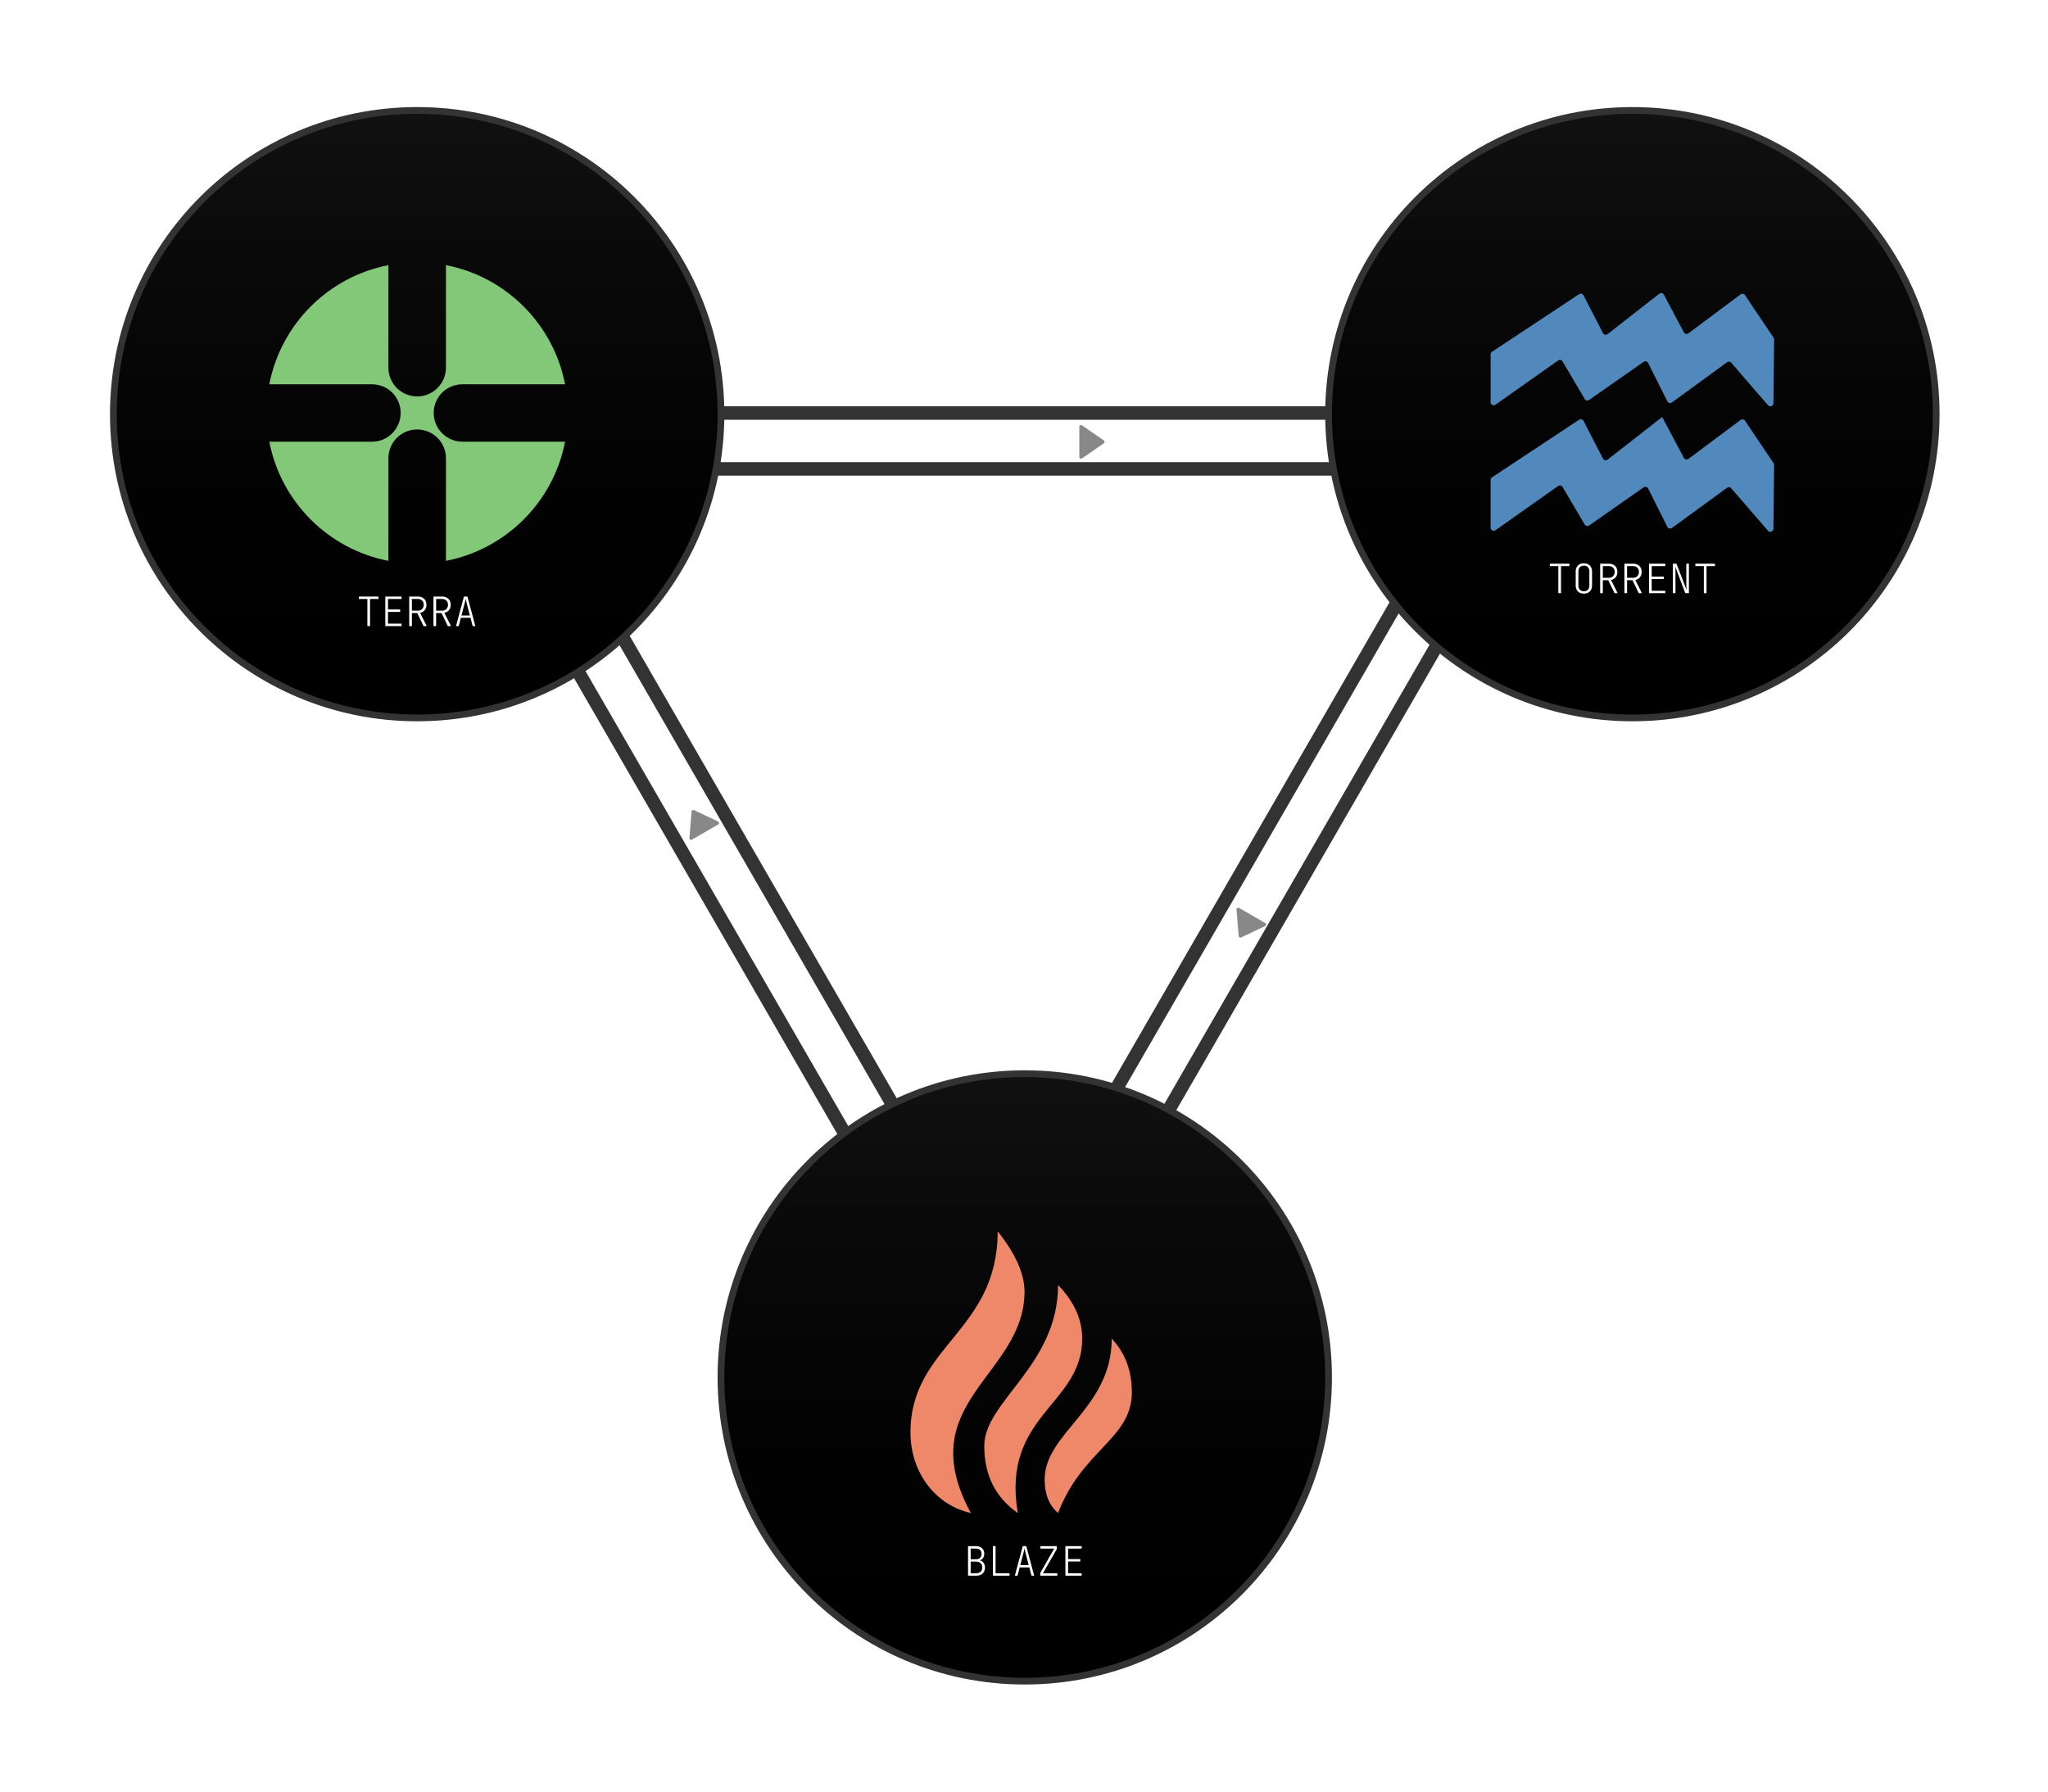 <svg width="400" height="350" viewBox="0 0 400 350" fill="none" xmlns="http://www.w3.org/2000/svg">
<mask id="path-2-outside-1_188_1181" maskUnits="userSpaceOnUse" x="80.861" y="78.922" width="229" height="198" fill="black">
<rect fill="white" x="80.861" y="78.922" width="229" height="198"/>
<path fill-rule="evenodd" clip-rule="evenodd" d="M83.729 80.683L195.295 273.922L306.861 80.683L83.729 80.683ZM102.634 91.599L195.295 252.092L287.955 91.599L102.634 91.599Z"/>
</mask>
<path d="M195.295 273.922L194.155 274.58L195.295 276.555L196.435 274.58L195.295 273.922ZM83.729 80.683L83.729 79.367L81.448 79.367L82.589 81.342L83.729 80.683ZM306.861 80.683L308.002 81.342L309.142 79.367L306.861 79.367L306.861 80.683ZM195.295 252.092L194.154 252.75L195.295 254.725L196.435 252.75L195.295 252.092ZM102.634 91.599L102.634 90.282L100.353 90.282L101.493 92.257L102.634 91.599ZM287.955 91.599L289.096 92.257L290.236 90.282L287.955 90.282L287.955 91.599ZM196.435 273.264L84.869 80.025L82.589 81.342L194.155 274.58L196.435 273.264ZM305.721 80.025L194.155 273.264L196.435 274.58L308.002 81.342L305.721 80.025ZM83.729 82L306.861 82L306.861 79.367L83.729 79.367L83.729 82ZM196.435 251.434L103.774 90.94L101.493 92.257L194.154 252.75L196.435 251.434ZM286.815 90.94L194.154 251.434L196.435 252.75L289.096 92.257L286.815 90.94ZM102.634 92.915L287.955 92.915L287.955 90.282L102.634 90.282L102.634 92.915Z" fill="#333333" mask="url(#path-2-outside-1_188_1181)"/>
<g filter="url(#filter0_d_188_1181)">
<path d="M81.479 140.249C114.25 140.249 140.815 113.684 140.815 80.913C140.815 48.142 114.25 21.577 81.479 21.577C48.708 21.577 22.143 48.142 22.143 80.913C22.143 113.684 48.708 140.249 81.479 140.249Z" fill="black"/>
<path d="M81.479 140.249C114.25 140.249 140.815 113.684 140.815 80.913C140.815 48.142 114.25 21.577 81.479 21.577C48.708 21.577 22.143 48.142 22.143 80.913C22.143 113.684 48.708 140.249 81.479 140.249Z" fill="url(#paint0_linear_188_1181)" fill-opacity="0.2"/>
<path d="M81.479 140.249C114.25 140.249 140.815 113.684 140.815 80.913C140.815 48.142 114.25 21.577 81.479 21.577C48.708 21.577 22.143 48.142 22.143 80.913C22.143 113.684 48.708 140.249 81.479 140.249Z" stroke="#333333" stroke-width="1.317" stroke-miterlimit="10"/>
</g>
<path d="M75.862 51.8C64.118 54.072 54.868 63.323 52.598 75.072H72.644C75.756 75.072 78.253 77.551 78.253 80.664C78.253 83.778 75.756 86.294 72.644 86.294H52.598C54.868 98.043 64.118 107.293 75.862 109.566V89.513C75.862 86.4 78.359 83.902 81.471 83.902C84.584 83.902 87.099 86.4 87.099 89.513V109.566C98.843 107.293 108.094 98.043 110.364 86.294H90.336C87.224 86.294 84.708 83.778 84.708 80.664C84.708 77.551 87.224 75.072 90.336 75.072H110.364C108.094 63.323 98.844 54.072 87.099 51.8V71.816C87.099 74.929 84.584 77.445 81.471 77.445C78.359 77.445 75.862 74.929 75.862 71.816V51.8Z" fill="#83C878"/>
<path d="M71.754 122.31V117.016H70.095V116.542H73.919V117.016H72.275V122.31H71.754ZM75.259 122.31V116.542H78.435V117.016H75.78V119.063H78.158V119.537H75.78V121.836H78.435V122.31H75.259ZM79.925 122.31V116.542H81.607C81.95 116.542 82.247 116.611 82.5 116.748C82.753 116.879 82.948 117.066 83.085 117.309C83.222 117.551 83.29 117.835 83.29 118.162C83.29 118.567 83.18 118.91 82.958 119.189C82.737 119.468 82.434 119.647 82.05 119.726L83.346 122.31H82.729L81.505 119.766H80.446V122.31H79.925ZM80.446 119.3H81.607C81.955 119.3 82.234 119.194 82.445 118.984C82.656 118.773 82.761 118.496 82.761 118.154C82.761 117.806 82.656 117.53 82.445 117.324C82.234 117.119 81.955 117.016 81.607 117.016H80.446V119.3ZM84.662 122.31V116.542H86.344C86.687 116.542 86.984 116.611 87.237 116.748C87.49 116.879 87.685 117.066 87.822 117.309C87.959 117.551 88.027 117.835 88.027 118.162C88.027 118.567 87.917 118.91 87.695 119.189C87.474 119.468 87.171 119.647 86.787 119.726L88.083 122.31H87.466L86.242 119.766H85.183V122.31H84.662ZM85.183 119.3H86.344C86.692 119.3 86.971 119.194 87.182 118.984C87.393 118.773 87.498 118.496 87.498 118.154C87.498 117.806 87.393 117.53 87.182 117.324C86.971 117.119 86.692 117.016 86.344 117.016H85.183V119.3ZM89.067 122.31L90.615 116.542H91.295L92.843 122.31H92.314L91.895 120.698H90.007L89.596 122.31H89.067ZM90.126 120.248H91.777L91.224 118.138C91.145 117.833 91.082 117.577 91.034 117.372C90.992 117.166 90.966 117.032 90.955 116.969C90.945 117.032 90.916 117.166 90.868 117.372C90.821 117.577 90.758 117.833 90.679 118.138L90.126 120.248Z" fill="white"/>
<g filter="url(#filter1_d_188_1181)">
<path d="M318.824 140.249C351.594 140.249 378.16 113.684 378.16 80.913C378.16 48.142 351.594 21.577 318.824 21.577C286.053 21.577 259.487 48.142 259.487 80.913C259.487 113.684 286.053 140.249 318.824 140.249Z" fill="black"/>
<path d="M318.824 140.249C351.594 140.249 378.16 113.684 378.16 80.913C378.16 48.142 351.594 21.577 318.824 21.577C286.053 21.577 259.487 48.142 259.487 80.913C259.487 113.684 286.053 140.249 318.824 140.249Z" fill="url(#paint1_linear_188_1181)" fill-opacity="0.2"/>
<path d="M318.824 140.249C351.594 140.249 378.16 113.684 378.16 80.913C378.16 48.142 351.594 21.577 318.824 21.577C286.053 21.577 259.487 48.142 259.487 80.913C259.487 113.684 286.053 140.249 318.824 140.249Z" stroke="#333333" stroke-width="1.317" stroke-miterlimit="10"/>
</g>
<path d="M324.979 57.572C324.805 57.243 324.375 57.151 324.081 57.381L313.987 65.267C313.691 65.499 313.257 65.404 313.085 65.07L309.282 57.697C309.118 57.38 308.716 57.275 308.418 57.471L291.404 68.725C291.237 68.836 291.136 69.024 291.136 69.225V78.575C291.136 79.061 291.684 79.345 292.081 79.064L304.326 70.419C304.613 70.217 305.011 70.302 305.189 70.605L309.511 77.949C309.689 78.25 310.085 78.336 310.371 78.136L321.024 70.686C321.323 70.477 321.739 70.582 321.903 70.909L325.654 78.407C325.82 78.739 326.244 78.841 326.543 78.623L337.317 70.763C337.569 70.58 337.92 70.62 338.124 70.855L345.315 79.167C345.676 79.585 346.361 79.334 346.367 78.782L346.509 66.306C346.51 66.185 346.475 66.066 346.407 65.965L340.811 57.657C340.619 57.372 340.229 57.306 339.955 57.511L329.768 65.124C329.474 65.344 329.052 65.25 328.88 64.925L324.979 57.572ZM324.644 81.464L313.987 89.791C313.691 90.023 313.257 89.928 313.085 89.594L309.282 82.224C309.118 81.907 308.716 81.802 308.419 81.999L291.405 93.249C291.237 93.359 291.136 93.547 291.136 93.748V103.098C291.136 103.584 291.684 103.868 292.081 103.588L304.327 94.942C304.613 94.74 305.011 94.826 305.189 95.128L309.512 102.472C309.689 102.774 310.085 102.86 310.372 102.659L321.024 95.21C321.324 95 321.74 95.105 321.903 95.433L325.654 102.931C325.82 103.262 326.244 103.365 326.543 103.147L337.317 95.29C337.569 95.107 337.92 95.147 338.124 95.382L345.315 103.691C345.676 104.108 346.361 103.857 346.367 103.305L346.509 90.83C346.51 90.708 346.475 90.589 346.407 90.488L340.811 82.183C340.619 81.9 340.229 81.833 339.955 82.038L329.768 89.648C329.474 89.868 329.053 89.773 328.88 89.448L324.644 81.464C324.644 81.464 324.644 81.464 324.644 81.464Z" fill="#5189BD"/>
<path d="M304.361 115.886V110.593H302.702V110.119H306.525V110.593H304.882V115.886H304.361ZM309.351 115.965C309.024 115.965 308.74 115.902 308.497 115.776C308.26 115.644 308.076 115.457 307.944 115.215C307.818 114.972 307.755 114.685 307.755 114.354V111.652C307.755 111.32 307.818 111.035 307.944 110.798C308.076 110.556 308.26 110.369 308.497 110.238C308.74 110.106 309.024 110.04 309.351 110.04C309.677 110.04 309.959 110.106 310.196 110.238C310.438 110.369 310.623 110.556 310.749 110.798C310.881 111.035 310.946 111.32 310.946 111.652V114.354C310.946 114.685 310.881 114.972 310.749 115.215C310.623 115.457 310.438 115.644 310.196 115.776C309.959 115.902 309.677 115.965 309.351 115.965ZM309.351 115.499C309.693 115.499 309.956 115.399 310.141 115.199C310.33 114.999 310.425 114.717 310.425 114.354V111.652C310.425 111.288 310.33 111.006 310.141 110.806C309.951 110.606 309.688 110.506 309.351 110.506C309.014 110.506 308.75 110.606 308.561 110.806C308.371 111.006 308.276 111.288 308.276 111.652V114.354C308.276 114.717 308.368 114.999 308.553 115.199C308.742 115.399 309.008 115.499 309.351 115.499ZM312.531 115.886V110.119H314.214C314.556 110.119 314.854 110.187 315.107 110.324C315.36 110.456 315.555 110.643 315.691 110.885C315.828 111.128 315.897 111.412 315.897 111.739C315.897 112.144 315.786 112.486 315.565 112.766C315.344 113.045 315.041 113.224 314.657 113.303L315.952 115.886H315.336L314.111 113.342H313.053V115.886H312.531ZM313.053 112.876H314.214C314.562 112.876 314.841 112.771 315.052 112.56C315.262 112.35 315.368 112.073 315.368 111.731C315.368 111.383 315.262 111.107 315.052 110.901C314.841 110.696 314.562 110.593 314.214 110.593H313.053V112.876ZM317.268 115.886V110.119H318.951C319.294 110.119 319.591 110.187 319.844 110.324C320.097 110.456 320.292 110.643 320.429 110.885C320.565 111.128 320.634 111.412 320.634 111.739C320.634 112.144 320.523 112.486 320.302 112.766C320.081 113.045 319.778 113.224 319.394 113.303L320.689 115.886H320.073L318.848 113.342H317.79V115.886H317.268ZM317.79 112.876H318.951C319.299 112.876 319.578 112.771 319.789 112.56C319.999 112.35 320.105 112.073 320.105 111.731C320.105 111.383 319.999 111.107 319.789 110.901C319.578 110.696 319.299 110.593 318.951 110.593H317.79V112.876ZM322.077 115.886V110.119H325.253V110.593H322.598V112.639H324.976V113.113H322.598V115.412H325.253V115.886H322.077ZM326.735 115.886V110.119H327.438L329.413 115.294C329.402 115.178 329.392 115.044 329.381 114.891C329.376 114.738 329.371 114.588 329.365 114.44C329.36 114.293 329.358 114.169 329.358 114.069V110.119H329.863V115.886H329.16L327.201 110.712C327.206 110.791 327.211 110.896 327.217 111.028C327.222 111.159 327.227 111.304 327.232 111.462C327.238 111.62 327.24 111.778 327.24 111.936V115.886H326.735ZM332.783 115.886V110.593H331.124V110.119H334.948V110.593H333.305V115.886H332.783Z" fill="white"/>
<g filter="url(#filter2_d_188_1181)">
<path d="M200.151 328.423C232.921 328.423 259.487 301.857 259.487 269.086C259.487 236.316 232.921 209.75 200.151 209.75C167.38 209.75 140.814 236.316 140.814 269.086C140.814 301.857 167.38 328.423 200.151 328.423Z" fill="black"/>
<path d="M200.151 328.423C232.921 328.423 259.487 301.857 259.487 269.086C259.487 236.316 232.921 209.75 200.151 209.75C167.38 209.75 140.814 236.316 140.814 269.086C140.814 301.857 167.38 328.423 200.151 328.423Z" fill="url(#paint2_linear_188_1181)" fill-opacity="0.2"/>
<path d="M200.151 328.423C232.921 328.423 259.487 301.857 259.487 269.086C259.487 236.316 232.921 209.75 200.151 209.75C167.38 209.75 140.814 236.316 140.814 269.086C140.814 301.857 167.38 328.423 200.151 328.423Z" stroke="#333333" stroke-width="1.317" stroke-miterlimit="10"/>
</g>
<path d="M217.132 261.515C219.752 264.292 221.063 267.788 221.063 271.996C221.063 281.078 211.367 283.201 206.651 295.579C204.903 294.072 204.03 291.89 204.03 289.028C204.03 279.904 217.132 275.167 217.132 261.515ZM206.651 251.034C209.795 254.278 211.367 257.773 211.367 261.515C211.367 274.488 195.527 276.43 198.79 295.579C194.422 292.54 192.239 288.171 192.239 282.477C192.239 273.765 206.651 266.756 206.651 251.034ZM194.859 240.552C198.352 244.92 200.1 248.851 200.1 252.344C200.1 268.721 177.827 273.888 189.619 295.579C182.764 294.059 177.827 287.718 177.827 279.857C177.827 262.825 194.859 260.205 194.859 240.552Z" fill="#EE8868"/>
<path d="M189.071 307.819V302.052H190.619C191.114 302.052 191.507 302.186 191.796 302.455C192.091 302.718 192.239 303.079 192.239 303.537C192.239 303.806 192.186 304.04 192.081 304.241C191.975 304.441 191.825 304.596 191.63 304.707C191.441 304.817 191.212 304.873 190.943 304.873V304.778C191.238 304.772 191.491 304.83 191.701 304.952C191.917 305.067 192.083 305.236 192.199 305.457C192.32 305.673 192.381 305.931 192.381 306.231C192.381 306.553 192.312 306.834 192.175 307.077C192.039 307.314 191.841 307.498 191.583 307.63C191.33 307.756 191.03 307.819 190.682 307.819H189.071ZM189.584 307.345H190.651C191.025 307.345 191.32 307.245 191.536 307.045C191.751 306.845 191.859 306.571 191.859 306.223C191.859 305.876 191.751 305.597 191.536 305.386C191.32 305.175 191.025 305.07 190.651 305.07H189.584V307.345ZM189.584 304.612H190.611C190.959 304.612 191.23 304.52 191.425 304.335C191.62 304.146 191.717 303.89 191.717 303.569C191.717 303.242 191.62 302.987 191.425 302.803C191.23 302.618 190.961 302.526 190.619 302.526H189.584V304.612ZM193.926 307.819V302.052H194.448V307.345H197.173V307.819H193.926ZM198.213 307.819L199.761 302.052H200.441L201.989 307.819H201.46L201.041 306.208H199.153L198.742 307.819H198.213ZM199.272 305.757H200.923L200.37 303.648C200.291 303.343 200.228 303.087 200.18 302.882C200.138 302.676 200.112 302.542 200.101 302.479C200.091 302.542 200.062 302.676 200.014 302.882C199.967 303.087 199.904 303.343 199.825 303.648L199.272 305.757ZM203.171 307.819V307.298L205.897 302.526H203.203V302.052H206.41V302.605L203.701 307.345H206.505V307.819H203.171ZM208.09 307.819V302.052H211.266V302.526H208.611V304.572H210.989V305.046H208.611V307.345H211.266V307.819H208.09Z" fill="white"/>
<path d="M184.513 88.822V83.055H186.061C186.557 83.055 186.949 83.189 187.239 83.458C187.534 83.721 187.681 84.082 187.681 84.54C187.681 84.809 187.628 85.043 187.523 85.243C187.418 85.444 187.268 85.599 187.073 85.71C186.883 85.82 186.654 85.876 186.385 85.876V85.781C186.68 85.775 186.933 85.833 187.144 85.954C187.36 86.07 187.526 86.239 187.642 86.46C187.763 86.676 187.823 86.934 187.823 87.234C187.823 87.556 187.755 87.837 187.618 88.08C187.481 88.317 187.283 88.501 187.025 88.633C186.773 88.759 186.472 88.822 186.125 88.822H184.513ZM185.027 88.348H186.093C186.467 88.348 186.762 88.248 186.978 88.048C187.194 87.848 187.302 87.574 187.302 87.226C187.302 86.879 187.194 86.6 186.978 86.389C186.762 86.178 186.467 86.073 186.093 86.073H185.027V88.348ZM185.027 85.615H186.054C186.401 85.615 186.672 85.523 186.867 85.338C187.062 85.149 187.16 84.893 187.16 84.572C187.16 84.245 187.062 83.99 186.867 83.806C186.672 83.621 186.404 83.529 186.061 83.529H185.027V85.615ZM189.321 88.822V83.055H192.497V83.529H189.843V85.575H192.221V86.049H189.843V88.348H192.497V88.822H189.321ZM193.655 88.822L195.204 83.055H195.883L197.432 88.822H196.902L196.484 87.211H194.596L194.185 88.822H193.655ZM194.714 86.76H196.365L195.812 84.651C195.733 84.345 195.67 84.09 195.623 83.885C195.58 83.679 195.554 83.545 195.544 83.482C195.533 83.545 195.504 83.679 195.457 83.885C195.409 84.09 195.346 84.345 195.267 84.651L194.714 86.76ZM200.028 88.822V83.529H198.369V83.055H202.192V83.529H200.549V88.822H200.028ZM205.057 88.901C204.694 88.901 204.378 88.838 204.109 88.712C203.846 88.585 203.64 88.406 203.493 88.174C203.351 87.937 203.28 87.661 203.28 87.345H203.801C203.801 87.677 203.914 87.943 204.141 88.143C204.367 88.338 204.673 88.435 205.057 88.435C205.426 88.435 205.713 88.343 205.918 88.159C206.129 87.974 206.234 87.719 206.234 87.392C206.234 87.113 206.158 86.871 206.005 86.665C205.852 86.46 205.639 86.318 205.365 86.239L204.654 86.018C204.27 85.902 203.97 85.707 203.754 85.433C203.543 85.154 203.438 84.825 203.438 84.445C203.438 84.145 203.503 83.887 203.635 83.671C203.767 83.45 203.954 83.279 204.196 83.158C204.444 83.037 204.733 82.976 205.065 82.976C205.56 82.976 205.953 83.113 206.242 83.387C206.532 83.661 206.679 84.032 206.685 84.501H206.163C206.163 84.174 206.063 83.916 205.863 83.727C205.663 83.537 205.394 83.442 205.057 83.442C204.715 83.442 204.446 83.526 204.251 83.695C204.056 83.864 203.959 84.1 203.959 84.406C203.959 84.669 204.033 84.901 204.18 85.101C204.328 85.296 204.533 85.436 204.796 85.52L205.508 85.741C205.897 85.862 206.203 86.068 206.424 86.357C206.645 86.647 206.756 86.984 206.756 87.369C206.756 87.679 206.685 87.951 206.542 88.182C206.406 88.409 206.208 88.585 205.95 88.712C205.697 88.838 205.4 88.901 205.057 88.901Z" fill="white"/>
<path d="M210.806 83.361V89.286C210.807 89.346 210.823 89.405 210.854 89.456C210.885 89.507 210.93 89.549 210.983 89.577C211.036 89.605 211.096 89.618 211.156 89.614C211.216 89.611 211.274 89.591 211.323 89.557L215.602 86.594C215.78 86.471 215.78 86.176 215.602 86.053L211.323 83.09C211.274 83.056 211.216 83.036 211.156 83.032C211.096 83.028 211.036 83.041 210.983 83.069C210.929 83.097 210.885 83.139 210.854 83.19C210.823 83.242 210.806 83.3 210.806 83.361Z" fill="#888888"/>
<path d="M255.545 154.827L260.54 157.71L259.765 159.051C259.518 159.48 259.205 159.753 258.828 159.869C258.452 159.993 258.066 159.94 257.669 159.711C257.437 159.577 257.26 159.414 257.139 159.223C257.019 159.032 256.959 158.824 256.961 158.6C256.96 158.38 257.027 158.154 257.161 157.922L257.243 157.969C257.1 158.227 256.924 158.417 256.713 158.539C256.505 158.668 256.276 158.727 256.027 158.717C255.779 158.714 255.525 158.638 255.265 158.487C254.987 158.327 254.777 158.127 254.636 157.887C254.499 157.65 254.438 157.387 254.453 157.097C254.47 156.815 254.565 156.524 254.739 156.223L255.545 154.827ZM255.699 155.509L255.166 156.432C254.979 156.756 254.918 157.061 254.983 157.349C255.048 157.636 255.232 157.866 255.533 158.04C255.834 158.214 256.13 158.26 256.42 158.178C256.71 158.096 256.949 157.894 257.136 157.57L257.669 156.646L255.699 155.509ZM258.066 156.875L257.553 157.765C257.379 158.066 257.323 158.347 257.385 158.608C257.452 158.871 257.624 159.083 257.903 159.244C258.185 159.407 258.455 159.451 258.713 159.374C258.97 159.297 259.184 159.111 259.355 158.814L259.872 157.918L258.066 156.875ZM253.141 158.991L258.136 161.874L256.548 164.625L256.137 164.388L257.464 162.089L255.692 161.066L254.503 163.125L254.093 162.888L255.282 160.829L253.291 159.679L251.964 161.978L251.553 161.741L253.141 158.991ZM250.974 162.744L255.194 166.969L254.855 167.557L249.086 166.015L249.35 165.556L250.955 165.999L251.9 164.364L250.709 163.203L250.974 162.744ZM252.23 164.692L251.405 166.122L253.508 166.698C253.812 166.782 254.065 166.855 254.266 166.917C254.465 166.983 254.595 167.027 254.655 167.05C254.605 167.009 254.504 166.917 254.349 166.773C254.195 166.629 254.006 166.447 253.781 166.226L252.23 164.692ZM247.788 168.263L252.372 170.91L253.201 169.473L253.612 169.71L251.7 173.021L251.289 172.784L252.111 171.361L247.527 168.715L247.788 168.263ZM245.205 172.579C245.386 172.264 245.599 172.022 245.843 171.853C246.084 171.688 246.342 171.6 246.616 171.588C246.893 171.583 247.168 171.66 247.441 171.818L247.18 172.269C246.893 172.103 246.606 172.069 246.32 172.165C246.038 172.263 245.8 172.479 245.608 172.812C245.424 173.131 245.36 173.426 245.417 173.696C245.471 173.971 245.64 174.19 245.923 174.353C246.165 174.493 246.413 174.548 246.667 174.518C246.921 174.488 247.151 174.375 247.356 174.177L247.903 173.672C248.196 173.397 248.515 173.234 248.86 173.184C249.207 173.141 249.545 173.215 249.873 173.404C250.133 173.554 250.324 173.741 250.445 173.963C250.571 174.187 250.625 174.435 250.609 174.705C250.59 174.98 250.498 175.261 250.332 175.548C250.084 175.977 249.77 176.249 249.388 176.363C249.006 176.476 248.61 176.419 248.202 176.189L248.462 175.737C248.745 175.9 249.019 175.943 249.283 175.864C249.547 175.786 249.764 175.601 249.932 175.309C250.103 175.012 250.165 174.737 250.116 174.484C250.068 174.231 249.911 174.028 249.647 173.876C249.419 173.744 249.181 173.692 248.934 173.72C248.691 173.75 248.468 173.858 248.263 174.044L247.716 174.549C247.416 174.826 247.086 174.988 246.724 175.035C246.363 175.081 246.016 175.009 245.683 174.816C245.413 174.661 245.214 174.464 245.085 174.225C244.957 173.993 244.903 173.734 244.922 173.447C244.939 173.165 245.033 172.876 245.205 172.579Z" fill="white"/>
<g clip-path="url(#clip0_188_1181)">
<path d="M247.13 180.329L241.999 177.366C241.947 177.336 241.888 177.321 241.828 177.322C241.768 177.324 241.709 177.341 241.659 177.373C241.608 177.405 241.567 177.451 241.54 177.504C241.513 177.558 241.501 177.618 241.506 177.678L241.932 182.865C241.95 183.08 242.206 183.228 242.401 183.136L247.106 180.911C247.161 180.885 247.207 180.845 247.24 180.795C247.274 180.745 247.292 180.687 247.295 180.627C247.297 180.567 247.283 180.507 247.254 180.455C247.225 180.402 247.182 180.358 247.13 180.329Z" fill="#888888"/>
</g>
<path d="M153.017 184.068L148.023 186.952L147.248 185.611C147.001 185.182 146.921 184.775 147.009 184.39C147.089 184.003 147.328 183.695 147.725 183.466C147.957 183.331 148.187 183.26 148.413 183.251C148.639 183.242 148.848 183.294 149.042 183.408C149.232 183.517 149.395 183.688 149.529 183.92L149.447 183.968C149.295 183.715 149.219 183.467 149.218 183.224C149.21 182.979 149.273 182.751 149.407 182.54C149.534 182.327 149.727 182.146 149.987 181.995C150.265 181.835 150.543 181.753 150.822 181.751C151.095 181.751 151.354 181.83 151.597 181.987C151.833 182.143 152.037 182.371 152.211 182.673L153.017 184.068ZM152.35 183.861L151.817 182.937C151.63 182.613 151.395 182.408 151.114 182.321C150.833 182.234 150.542 182.277 150.241 182.451C149.94 182.625 149.752 182.858 149.677 183.15C149.603 183.443 149.659 183.751 149.846 184.075L150.379 184.998L152.35 183.861ZM149.983 185.227L149.469 184.338C149.295 184.037 149.08 183.848 148.823 183.771C148.561 183.697 148.291 183.741 148.013 183.901C147.73 184.065 147.558 184.277 147.495 184.538C147.433 184.799 147.488 185.077 147.659 185.374L148.176 186.27L149.983 185.227ZM150.613 179.904L145.618 182.788L144.031 180.037L144.441 179.8L145.768 182.099L147.54 181.076L146.351 179.017L146.762 178.78L147.951 180.839L149.942 179.69L148.615 177.391L149.025 177.154L150.613 179.904ZM148.446 176.151L142.677 177.693L142.337 177.105L146.558 172.88L146.822 173.339L145.636 174.507L146.58 176.142L148.181 175.692L148.446 176.151ZM146.131 176.265L145.305 174.835L143.755 176.369C143.53 176.59 143.34 176.772 143.186 176.916C143.029 177.055 142.926 177.145 142.877 177.186C142.937 177.163 143.068 177.121 143.269 177.06C143.471 176.998 143.724 176.925 144.028 176.841L146.131 176.265ZM145.26 170.632L140.676 173.279L141.505 174.715L141.095 174.952L139.183 171.641L139.593 171.404L140.415 172.827L144.999 170.18L145.26 170.632ZM142.813 166.237C142.995 166.552 143.098 166.857 143.123 167.153C143.145 167.444 143.093 167.711 142.966 167.955C142.832 168.197 142.628 168.397 142.354 168.555L142.094 168.103C142.381 167.937 142.555 167.706 142.615 167.41C142.67 167.116 142.602 166.803 142.41 166.47C142.225 166.151 142.002 165.948 141.74 165.863C141.475 165.772 141.201 165.809 140.918 165.972C140.676 166.112 140.505 166.299 140.403 166.534C140.302 166.769 140.285 167.025 140.354 167.301L140.518 168.028C140.61 168.419 140.591 168.776 140.462 169.1C140.325 169.422 140.093 169.678 139.764 169.867C139.504 170.018 139.248 170.09 138.995 170.083C138.738 170.08 138.496 170.004 138.27 169.854C138.041 169.701 137.844 169.48 137.678 169.193C137.431 168.764 137.353 168.356 137.445 167.968C137.538 167.58 137.785 167.267 138.189 167.028L138.449 167.479C138.167 167.643 137.993 167.858 137.929 168.126C137.865 168.395 137.917 168.675 138.086 168.967C138.257 169.263 138.464 169.453 138.708 169.538C138.951 169.622 139.205 169.588 139.469 169.436C139.698 169.304 139.861 169.124 139.961 168.896C140.056 168.671 140.074 168.424 140.015 168.153L139.852 167.427C139.762 167.029 139.787 166.662 139.927 166.325C140.067 165.989 140.304 165.725 140.637 165.532C140.906 165.377 141.176 165.303 141.448 165.31C141.713 165.316 141.964 165.398 142.203 165.559C142.439 165.714 142.642 165.94 142.813 166.237Z" fill="white"/>
<g clip-path="url(#clip1_188_1181)">
<path d="M135.14 164.029L140.272 161.066C140.324 161.036 140.366 160.992 140.395 160.94C140.424 160.887 140.438 160.827 140.435 160.768C140.433 160.708 140.414 160.649 140.381 160.599C140.348 160.549 140.302 160.509 140.248 160.483L135.543 158.259C135.348 158.166 135.092 158.314 135.074 158.529L134.648 163.717C134.643 163.777 134.654 163.837 134.681 163.89C134.708 163.944 134.749 163.99 134.799 164.022C134.85 164.054 134.909 164.072 134.969 164.073C135.029 164.074 135.088 164.059 135.14 164.029Z" fill="#888888"/>
</g>
<defs>
<filter id="filter0_d_188_1181" x="13.484" y="12.918" width="135.989" height="135.989" filterUnits="userSpaceOnUse" color-interpolation-filters="sRGB">
<feFlood flood-opacity="0" result="BackgroundImageFix"/>
<feColorMatrix in="SourceAlpha" type="matrix" values="0 0 0 0 0 0 0 0 0 0 0 0 0 0 0 0 0 0 127 0" result="hardAlpha"/>
<feOffset/>
<feGaussianBlur stdDeviation="4"/>
<feComposite in2="hardAlpha" operator="out"/>
<feColorMatrix type="matrix" values="0 0 0 0 0.471 0 0 0 0 0.784 0 0 0 0 0.616 0 0 0 1 0"/>
<feBlend mode="normal" in2="BackgroundImageFix" result="effect1_dropShadow_188_1181"/>
<feBlend mode="normal" in="SourceGraphic" in2="effect1_dropShadow_188_1181" result="shape"/>
</filter>
<filter id="filter1_d_188_1181" x="250.829" y="12.918" width="135.989" height="135.989" filterUnits="userSpaceOnUse" color-interpolation-filters="sRGB">
<feFlood flood-opacity="0" result="BackgroundImageFix"/>
<feColorMatrix in="SourceAlpha" type="matrix" values="0 0 0 0 0 0 0 0 0 0 0 0 0 0 0 0 0 0 127 0" result="hardAlpha"/>
<feOffset/>
<feGaussianBlur stdDeviation="4"/>
<feComposite in2="hardAlpha" operator="out"/>
<feColorMatrix type="matrix" values="0 0 0 0 0.318 0 0 0 0 0.537 0 0 0 0 0.741 0 0 0 1 0"/>
<feBlend mode="normal" in2="BackgroundImageFix" result="effect1_dropShadow_188_1181"/>
<feBlend mode="normal" in="SourceGraphic" in2="effect1_dropShadow_188_1181" result="shape"/>
</filter>
<filter id="filter2_d_188_1181" x="132.156" y="201.092" width="135.989" height="135.989" filterUnits="userSpaceOnUse" color-interpolation-filters="sRGB">
<feFlood flood-opacity="0" result="BackgroundImageFix"/>
<feColorMatrix in="SourceAlpha" type="matrix" values="0 0 0 0 0 0 0 0 0 0 0 0 0 0 0 0 0 0 127 0" result="hardAlpha"/>
<feOffset/>
<feGaussianBlur stdDeviation="4"/>
<feComposite in2="hardAlpha" operator="out"/>
<feColorMatrix type="matrix" values="0 0 0 0 0.933 0 0 0 0 0.533 0 0 0 0 0.408 0 0 0 1 0"/>
<feBlend mode="normal" in2="BackgroundImageFix" result="effect1_dropShadow_188_1181"/>
<feBlend mode="normal" in="SourceGraphic" in2="effect1_dropShadow_188_1181" result="shape"/>
</filter>
<linearGradient id="paint0_linear_188_1181" x1="81.479" y1="21.577" x2="81.479" y2="140.249" gradientUnits="userSpaceOnUse">
<stop stop-color="#555555"/>
<stop offset="1" stop-opacity="0"/>
</linearGradient>
<linearGradient id="paint1_linear_188_1181" x1="318.824" y1="21.577" x2="318.824" y2="140.249" gradientUnits="userSpaceOnUse">
<stop stop-color="#555555"/>
<stop offset="1" stop-opacity="0"/>
</linearGradient>
<linearGradient id="paint2_linear_188_1181" x1="200.151" y1="209.75" x2="200.151" y2="328.423" gradientUnits="userSpaceOnUse">
<stop stop-color="#555555"/>
<stop offset="1" stop-opacity="0"/>
</linearGradient>
<clipPath id="clip0_188_1181">
<rect width="7.9" height="7.9" fill="white" transform="translate(244.857 186.239) rotate(-150)"/>
</clipPath>
<clipPath id="clip1_188_1181">
<rect width="7.9" height="7.9" fill="white" transform="translate(131.157 159.106) rotate(-30)"/>
</clipPath>
</defs>
</svg>
